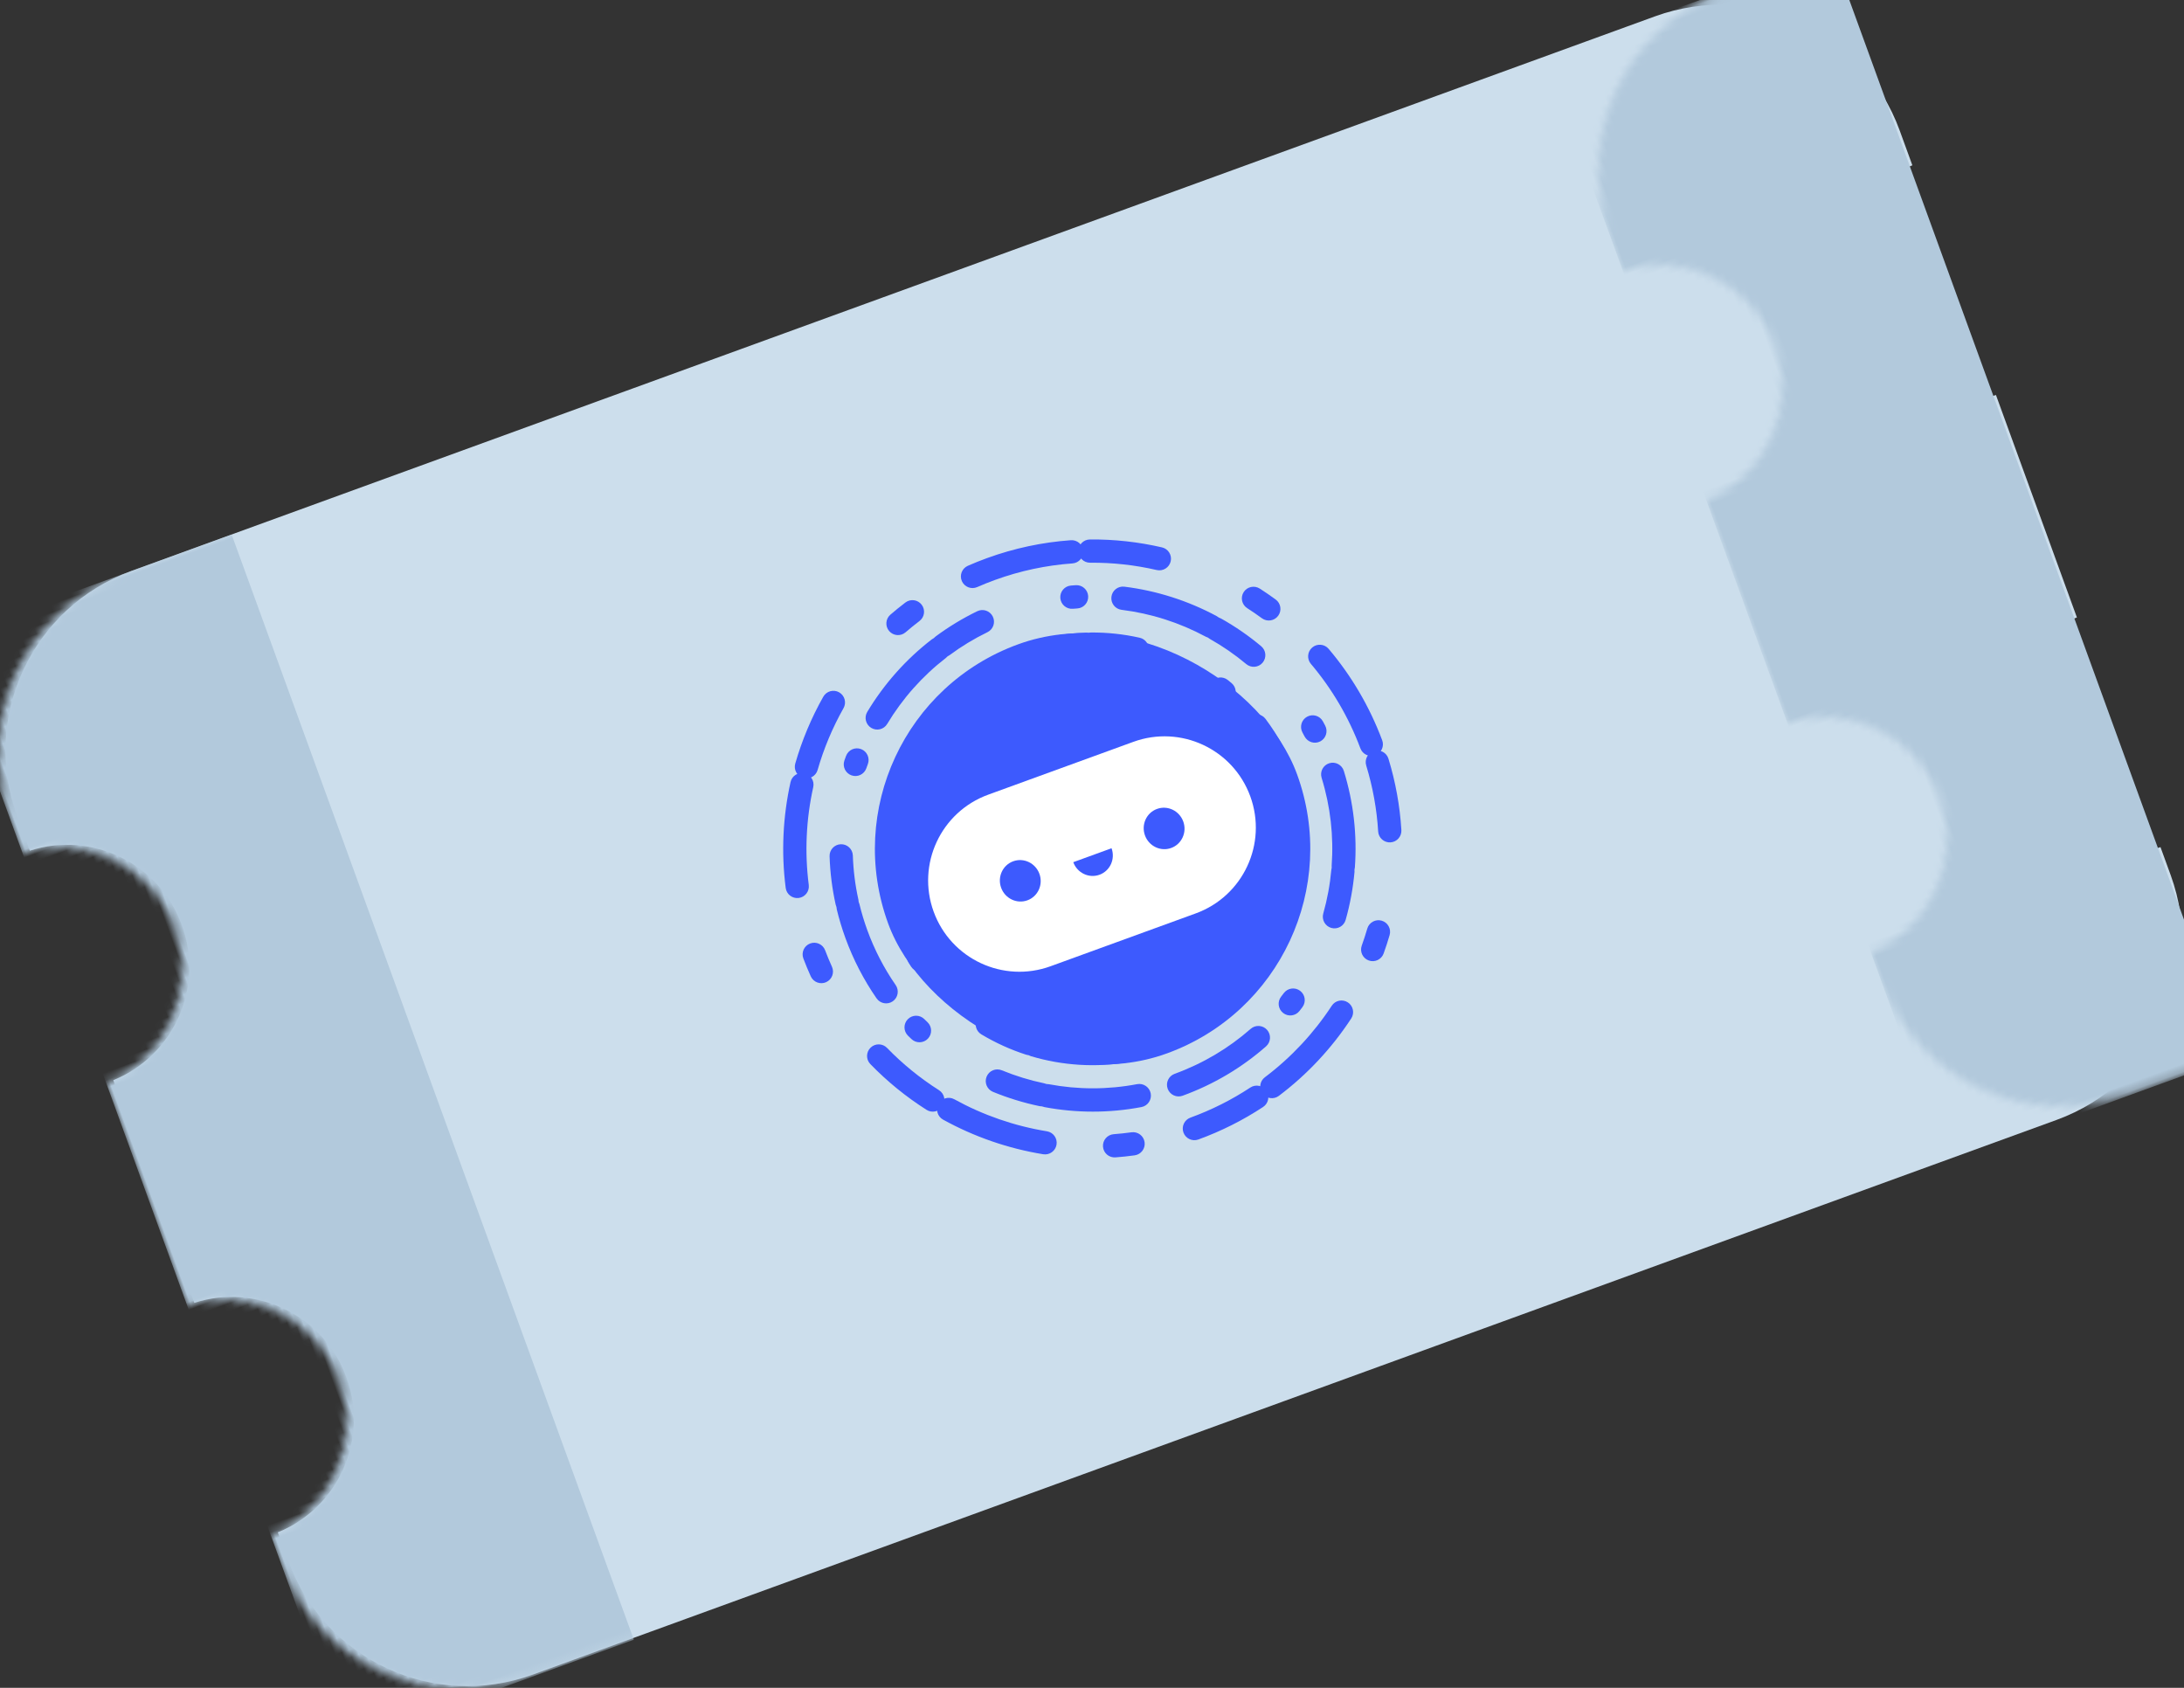 <?xml version="1.0" encoding="UTF-8"?>
<svg width="286px" height="221px" viewBox="0 0 286 221" version="1.1" xmlns="http://www.w3.org/2000/svg" xmlns:xlink="http://www.w3.org/1999/xlink">
    <rect x="0" y="0" width="286" height="221" fill="#333333" stroke="none"/>
    <!-- Generator: Sketch 47.1 (45422) - http://www.bohemiancoding.com/sketch -->
    <title>venue-ill</title>
    <desc>Created with Sketch.</desc>
    <defs>
        <path d="M262.356,124.857 L262.356,128.769 L262.356,128.769 C262.356,142.577 251.163,153.769 237.356,153.769 L25,153.769 L25,153.769 C11.193,153.769 5.24359806e-15,142.577 3.55271368e-15,128.769 L3.4183574e-15,124.845 C8.552,124.523 15.387,117.488 15.387,108.857 C15.387,100.225 8.552,93.19 6.57807142e-15,92.868 L1.26145137e-15,61.845 C8.552,61.523 15.387,54.488 15.387,45.857 C15.387,37.225 8.552,30.19 4.19109192e-15,29.868 L0,25 L3.55271368e-15,25 C1.8618293e-15,11.193 11.193,2.53632657e-15 25,0 L237.356,0 C251.163,-1.47995115e-14 262.356,11.193 262.356,25 L262.356,29.857 C253.534,29.873 246.387,37.03 246.387,45.857 C246.387,54.683 253.534,61.84 262.356,61.857 L262.356,92.857 C253.534,92.873 246.387,100.03 246.387,108.857 C246.387,117.683 253.534,124.84 262.356,124.857 Z" id="path-1"></path>
    </defs>
    <g id="Illustration" stroke="none" stroke-width="1" fill="none" fill-rule="evenodd">
        <g id="Venues" transform="translate(-88, -106)">
            <g id="venue-ill" transform="translate(48, 63)">
                <g transform="translate(183.546, 153.973) rotate(-20) translate(-183.546, -153.973) translate(51.546, 76.473)">
                    <g id="Rectangle-5" transform="translate(132.133, 77.26) rotate(-360) translate(-132.133, -77.26) translate(0.633, 0.26)">
                        <mask id="mask-2" fill="white">
                            <use xlink:href="#path-1"></use>
                        </mask>
                        <use id="Combined-Shape" fill="#CCDEEC" xlink:href="#path-1"></use>
                        <rect fill="#B2C9DC" mask="url(#mask-2)" x="222" y="0" width="40" height="154"></rect>
                        <rect fill="#B2C9DC" mask="url(#mask-2)" x="-1" y="0" width="40" height="154"></rect>
                    </g>
                    <g id="Group-2" transform="translate(91, 37)">
                        <g id="Group" fill-rule="nonzero" fill="#3D5AFE">
                            <path d="M40.521,74.91 C44.843,74.91 49.056,74.111 53.001,72.573 C53.785,72.268 54.173,71.383 53.868,70.597 C53.563,69.812 52.68,69.423 51.896,69.728 C48.302,71.129 44.463,71.857 40.521,71.857 C39.68,71.857 38.997,72.54 38.997,73.383 C38.997,74.226 39.68,74.91 40.521,74.91 Z M58.695,69.718 C58.875,69.606 59.054,69.491 59.232,69.376 C59.938,68.917 60.139,67.972 59.681,67.265 C59.223,66.557 58.28,66.356 57.574,66.814 C57.412,66.92 57.249,67.024 57.084,67.126 C56.37,67.572 56.152,68.513 56.596,69.229 C57.041,69.945 57.981,70.163 58.695,69.718 Z M68.46,60.577 C67.968,61.261 67.016,61.415 66.333,60.922 C65.651,60.429 65.497,59.475 65.989,58.791 C67.125,57.214 68.113,55.534 68.939,53.774 C69.297,53.011 70.205,52.683 70.966,53.042 C71.727,53.401 72.055,54.31 71.697,55.073 C70.79,57.005 69.706,58.847 68.46,60.577 Z M71.941,54.54 C71.596,55.309 70.694,55.652 69.927,55.306 C69.16,54.961 68.817,54.057 69.162,53.288 C70.746,49.757 71.668,45.95 71.865,42.016 C71.907,41.174 72.622,40.525 73.463,40.568 C74.303,40.61 74.95,41.327 74.908,42.169 C74.692,46.484 73.68,50.663 71.941,54.54 Z M74.641,35.76 C74.613,35.549 74.582,35.338 74.55,35.127 C74.422,34.294 73.644,33.723 72.813,33.851 C71.981,33.979 71.41,34.758 71.538,35.592 C71.568,35.783 71.595,35.975 71.621,36.168 C71.734,37.003 72.501,37.589 73.335,37.477 C74.169,37.364 74.753,36.595 74.641,35.76 Z M70.32,23.12 C70.742,23.85 70.495,24.784 69.767,25.207 C69.039,25.63 68.107,25.382 67.685,24.653 C66.71,22.971 65.582,21.382 64.315,19.908 C63.766,19.269 63.838,18.306 64.476,17.756 C65.114,17.206 66.075,17.278 66.624,17.916 C68.014,19.533 69.251,21.275 70.32,23.12 Z M66.207,17.439 C66.767,18.068 66.713,19.033 66.085,19.594 C65.458,20.156 64.495,20.102 63.934,19.473 C61.343,16.566 58.233,14.159 54.769,12.388 C54.02,12.004 53.722,11.085 54.105,10.334 C54.487,9.583 55.405,9.285 56.155,9.669 C59.955,11.612 63.365,14.251 66.207,17.439 Z M50.244,7.31 C50.04,7.25 49.835,7.192 49.63,7.136 C48.819,6.913 47.981,7.392 47.759,8.205 C47.536,9.018 48.014,9.858 48.826,10.08 C49.013,10.132 49.199,10.185 49.385,10.239 C50.192,10.477 51.039,10.014 51.276,9.205 C51.513,8.396 51.051,7.548 50.244,7.31 Z M36.953,6.098 C37.79,6.012 38.539,6.622 38.625,7.46 C38.711,8.299 38.102,9.049 37.265,9.135 C35.324,9.336 33.418,9.715 31.565,10.267 C30.759,10.507 29.911,10.046 29.671,9.238 C29.431,8.43 29.891,7.58 30.697,7.34 C32.731,6.735 34.823,6.318 36.953,6.098 Z M30.089,7.528 C30.891,7.272 31.747,7.717 32.002,8.52 C32.257,9.324 31.813,10.182 31.011,10.437 C27.298,11.619 23.846,13.486 20.821,15.934 C20.166,16.463 19.207,16.361 18.678,15.705 C18.15,15.049 18.252,14.088 18.907,13.558 C22.225,10.874 26.013,8.824 30.089,7.528 Z M14.326,18.024 C14.188,18.186 14.051,18.349 13.916,18.514 C13.382,19.165 13.475,20.127 14.125,20.662 C14.775,21.198 15.735,21.104 16.269,20.453 C16.393,20.303 16.517,20.154 16.643,20.006 C17.189,19.365 17.113,18.401 16.474,17.854 C15.834,17.307 14.872,17.383 14.326,18.024 Z M7.805,29.633 C8.068,28.832 8.929,28.396 9.728,28.659 C10.527,28.922 10.962,29.785 10.7,30.586 C10.096,32.426 9.663,34.324 9.408,36.261 C9.298,37.097 8.533,37.685 7.699,37.575 C6.864,37.465 6.277,36.698 6.387,35.862 C6.667,33.736 7.142,31.653 7.805,29.633 Z M6.308,36.512 C6.402,35.675 7.156,35.072 7.992,35.166 C8.828,35.261 9.43,36.016 9.336,36.854 C9.204,38.025 9.138,39.208 9.137,40.399 C9.137,43.151 9.486,45.844 10.17,48.444 C10.384,49.259 9.898,50.094 9.085,50.309 C8.271,50.524 7.438,50.037 7.223,49.222 C6.473,46.368 6.09,43.414 6.09,40.398 C6.091,39.093 6.164,37.796 6.308,36.512 Z M9.415,55.22 C9.506,55.413 9.599,55.604 9.694,55.794 C10.07,56.549 10.985,56.855 11.738,56.479 C12.49,56.102 12.796,55.186 12.421,54.431 C12.334,54.258 12.249,54.083 12.166,53.908 C11.805,53.147 10.896,52.824 10.136,53.186 C9.376,53.548 9.053,54.459 9.415,55.22 Z M17.359,65.938 C16.737,65.371 16.691,64.405 17.258,63.782 C17.824,63.158 18.787,63.112 19.41,63.68 C20.846,64.989 22.4,66.163 24.051,67.185 C24.767,67.628 24.989,68.568 24.547,69.285 C24.105,70.003 23.166,70.225 22.45,69.782 C20.639,68.661 18.934,67.373 17.359,65.938 Z M23.013,70.123 C22.289,69.693 22.049,68.757 22.477,68.032 C22.906,67.306 23.84,67.066 24.564,67.495 C27.902,69.474 31.581,70.818 35.441,71.447 C36.272,71.583 36.835,72.367 36.7,73.199 C36.565,74.031 35.782,74.596 34.952,74.461 C30.714,73.77 26.676,72.294 23.013,70.123 Z" id="Oval"></path>
                            <path d="M40.497,68.82 C44.874,68.82 49.113,67.825 52.959,65.938 C53.714,65.567 54.026,64.655 53.655,63.9 C53.285,63.145 52.372,62.833 51.617,63.204 C48.187,64.887 44.407,65.774 40.497,65.774 C39.656,65.774 38.974,66.456 38.974,67.297 C38.974,68.138 39.656,68.82 40.497,68.82 Z M58.362,62.476 C58.529,62.34 58.694,62.203 58.857,62.064 C59.497,61.519 59.574,60.558 59.028,59.918 C58.483,59.278 57.522,59.201 56.882,59.746 C56.736,59.871 56.589,59.993 56.44,60.114 C55.788,60.645 55.689,61.604 56.22,62.256 C56.751,62.908 57.71,63.007 58.362,62.476 Z M66.494,51.755 C66.159,52.527 65.263,52.881 64.491,52.547 C63.72,52.212 63.365,51.316 63.7,50.544 C64.461,48.788 65.021,46.946 65.366,45.049 C65.516,44.222 66.309,43.673 67.136,43.824 C67.964,43.974 68.513,44.766 68.362,45.594 C67.976,47.721 67.348,49.786 66.494,51.755 Z M68.462,45.013 C68.329,45.843 67.548,46.408 66.717,46.275 C65.887,46.142 65.322,45.361 65.455,44.531 C65.666,43.211 65.773,41.869 65.774,40.514 C65.774,37.978 65.405,35.506 64.686,33.14 C64.442,32.336 64.896,31.485 65.7,31.241 C66.505,30.996 67.355,31.45 67.6,32.255 C68.406,34.908 68.82,37.678 68.82,40.514 C68.819,42.032 68.699,43.534 68.462,45.013 Z M65.025,26.332 C64.918,26.146 64.809,25.962 64.697,25.779 C64.259,25.061 63.322,24.834 62.604,25.272 C61.886,25.709 61.659,26.646 62.097,27.364 C62.196,27.527 62.294,27.692 62.39,27.858 C62.811,28.585 63.743,28.834 64.47,28.413 C65.198,27.991 65.447,27.06 65.025,26.332 Z M55.751,16.635 C56.459,17.088 56.666,18.03 56.212,18.738 C55.759,19.446 54.817,19.653 54.109,19.199 C52.492,18.164 50.763,17.316 48.951,16.673 C48.158,16.392 47.744,15.522 48.025,14.729 C48.306,13.937 49.177,13.522 49.969,13.803 C52.001,14.524 53.94,15.475 55.751,16.635 Z M49.409,13.611 C50.208,13.876 50.64,14.737 50.376,15.536 C50.111,16.334 49.25,16.766 48.452,16.502 C45.916,15.662 43.249,15.228 40.522,15.226 C39.347,15.226 38.203,15.302 37.072,15.455 C36.239,15.568 35.472,14.984 35.359,14.151 C35.246,13.318 35.83,12.551 36.663,12.438 C37.93,12.266 39.21,12.18 40.523,12.18 C43.577,12.183 46.567,12.67 49.409,13.611 Z M30.425,14.024 C30.224,14.1 30.025,14.179 29.826,14.26 C29.047,14.577 28.672,15.465 28.989,16.244 C29.306,17.023 30.195,17.397 30.974,17.08 C31.151,17.008 31.329,16.938 31.508,16.87 C32.294,16.571 32.689,15.691 32.39,14.905 C32.091,14.119 31.211,13.725 30.425,14.024 Z M19.373,21.635 C19.934,21.008 20.896,20.954 21.523,21.514 C22.15,22.074 22.204,23.037 21.644,23.664 C20.363,25.097 19.249,26.67 18.324,28.354 C17.919,29.091 16.994,29.36 16.257,28.955 C15.519,28.551 15.25,27.625 15.655,26.888 C16.691,25.002 17.939,23.239 19.373,21.635 Z M15.334,27.489 C15.721,26.742 16.64,26.45 17.387,26.837 C18.134,27.224 18.425,28.143 18.038,28.89 C16.278,32.286 15.309,36.047 15.226,39.949 C15.208,40.79 14.511,41.457 13.671,41.439 C12.83,41.421 12.163,40.725 12.181,39.884 C12.274,35.513 13.361,31.296 15.334,27.489 Z M12.755,46.234 C12.799,46.444 12.844,46.654 12.892,46.863 C13.081,47.683 13.898,48.194 14.717,48.006 C15.537,47.818 16.049,47.001 15.861,46.182 C15.818,45.995 15.777,45.808 15.738,45.621 C15.569,44.797 14.764,44.267 13.94,44.436 C13.116,44.605 12.586,45.41 12.755,46.234 Z M18.502,58.343 C17.972,57.69 18.071,56.731 18.724,56.201 C19.377,55.671 20.336,55.77 20.866,56.423 C22.077,57.914 23.454,59.264 24.969,60.445 C25.633,60.962 25.751,61.919 25.234,62.582 C24.717,63.245 23.76,63.364 23.097,62.847 C21.4,61.524 19.858,60.013 18.502,58.343 Z M23.628,63.251 C22.953,62.749 22.812,61.796 23.313,61.121 C23.815,60.445 24.768,60.305 25.444,60.806 C28.53,63.098 32.1,64.661 35.908,65.359 C36.735,65.511 37.282,66.304 37.131,67.131 C36.979,67.958 36.186,68.506 35.358,68.354 C31.089,67.572 27.087,65.819 23.628,63.251 Z" id="Oval"></path>
                            <path d="M40.499,81 C39.658,81 38.977,80.318 38.977,79.477 C38.977,78.637 39.658,77.955 40.499,77.955 C43.466,77.955 46.386,77.61 49.22,76.935 C50.038,76.74 50.859,77.245 51.054,78.063 C51.249,78.881 50.744,79.702 49.926,79.897 C46.862,80.627 43.704,81 40.499,81 Z M52.359,79.236 C51.555,79.482 50.703,79.029 50.457,78.225 C50.211,77.421 50.664,76.57 51.468,76.324 C55.593,75.062 59.459,73.095 62.905,70.518 C63.579,70.015 64.533,70.152 65.036,70.826 C65.54,71.499 65.402,72.453 64.729,72.957 C61.002,75.743 56.821,77.871 52.359,79.236 Z M71.63,66.41 C72.17,65.762 72.69,65.097 73.189,64.417 C73.686,63.738 73.539,62.785 72.861,62.288 C72.182,61.791 71.229,61.938 70.732,62.616 C70.271,63.246 69.79,63.861 69.29,64.461 C68.752,65.107 68.839,66.067 69.485,66.605 C70.132,67.143 71.092,67.056 71.63,66.41 Z M79.34,52.019 C79.101,52.825 78.254,53.286 77.447,53.047 C76.641,52.808 76.181,51.961 76.42,51.155 C77.248,48.357 77.748,45.459 77.904,42.503 C77.948,41.663 78.665,41.018 79.504,41.063 C80.344,41.107 80.989,41.823 80.945,42.663 C80.777,45.859 80.236,48.993 79.34,52.019 Z M81,40.11 C81.008,40.95 80.333,41.639 79.492,41.646 C78.651,41.654 77.963,40.979 77.955,40.138 C77.914,35.778 77.127,31.526 75.646,27.52 C75.355,26.731 75.758,25.855 76.547,25.564 C77.336,25.272 78.212,25.676 78.503,26.464 C80.105,30.799 80.955,35.398 81,40.11 Z M74.197,18.024 C73.729,17.323 73.238,16.636 72.727,15.965 C72.217,15.297 71.261,15.168 70.592,15.678 C69.924,16.188 69.795,17.143 70.305,17.812 C70.778,18.432 71.232,19.067 71.665,19.716 C72.133,20.415 73.078,20.603 73.777,20.136 C74.477,19.669 74.665,18.723 74.197,18.024 Z M62.541,6.517 C63.246,6.975 63.446,7.918 62.988,8.623 C62.529,9.328 61.586,9.528 60.881,9.07 C58.421,7.471 55.78,6.166 53.01,5.185 C52.218,4.904 51.803,4.034 52.083,3.241 C52.364,2.449 53.234,2.034 54.027,2.315 C57.024,3.376 59.88,4.788 62.541,6.517 Z M51.645,1.553 C52.453,1.784 52.921,2.627 52.691,3.435 C52.46,4.244 51.617,4.712 50.808,4.481 C47.496,3.535 44.048,3.048 40.536,3.045 C39.675,3.045 38.849,3.072 38.023,3.126 C37.184,3.18 36.459,2.544 36.405,1.705 C36.35,0.866 36.986,0.142 37.825,0.087 C38.717,0.029 39.609,-1.77615135e-05 40.537,8.23144308e-09 C44.334,0.003 48.062,0.53 51.645,1.553 Z M28.498,1.808 C27.691,2.058 26.893,2.333 26.105,2.633 C25.319,2.932 24.924,3.811 25.223,4.597 C25.522,5.383 26.402,5.778 27.188,5.479 C27.916,5.202 28.654,4.947 29.4,4.716 C30.203,4.468 30.652,3.615 30.403,2.812 C30.154,2.008 29.302,1.559 28.498,1.808 Z M14.173,9.722 C14.811,9.175 15.773,9.249 16.32,9.888 C16.866,10.527 16.792,11.488 16.153,12.035 C13.923,13.944 11.921,16.109 10.194,18.483 C9.699,19.162 8.746,19.312 8.067,18.818 C7.387,18.323 7.237,17.37 7.732,16.691 C9.599,14.125 11.762,11.785 14.173,9.722 Z M6.322,18.758 C6.774,18.049 7.715,17.841 8.424,18.293 C9.133,18.745 9.342,19.686 8.89,20.395 C6.579,24.019 4.907,28.017 3.957,32.232 C3.772,33.052 2.958,33.568 2.137,33.383 C1.317,33.198 0.802,32.383 0.986,31.563 C2.014,27.002 3.823,22.678 6.322,18.758 Z M0,41.037 C0.011,41.884 0.048,42.727 0.111,43.566 C0.174,44.405 0.905,45.033 1.743,44.971 C2.582,44.908 3.211,44.177 3.148,43.339 C3.09,42.562 3.055,41.781 3.045,40.998 C3.034,40.157 2.344,39.484 1.503,39.495 C0.662,39.506 -0.011,40.197 0,41.037 Z M3.513,57.029 C3.169,56.262 3.513,55.361 4.281,55.018 C5.048,54.674 5.949,55.018 6.292,55.785 C7.492,58.466 9.005,60.995 10.796,63.321 C11.308,63.988 11.184,64.944 10.517,65.457 C9.851,65.969 8.895,65.845 8.382,65.179 C6.446,62.663 4.811,59.928 3.513,57.029 Z M9.977,67.124 C9.424,66.49 9.489,65.528 10.123,64.975 C10.756,64.422 11.718,64.488 12.271,65.121 C15.104,68.365 18.476,71.105 22.233,73.208 C22.967,73.618 23.229,74.546 22.818,75.28 C22.408,76.014 21.48,76.276 20.746,75.865 C16.684,73.592 13.039,70.63 9.977,67.124 Z M29.497,79.487 C30.308,79.716 31.128,79.919 31.954,80.097 C32.776,80.273 33.586,79.75 33.763,78.928 C33.939,78.106 33.416,77.296 32.594,77.119 C31.83,76.955 31.072,76.768 30.322,76.556 C29.513,76.328 28.672,76.8 28.444,77.609 C28.216,78.418 28.687,79.259 29.497,79.487 Z" id="Oval"></path>
                        </g>
                        <g id="logo-icon" transform="translate(12, 12)">
                            <rect id="Rectangle-11" fill="#3D5AFE" x="0" y="0" width="57" height="57" rx="28.5"></rect>
                            <g transform="translate(6.129, 17.161)" id="Combined-Shape" fill="#FFFFFF">
                                <path d="M11.952,0 L32.177,0 L32.177,1.77635684e-15 C38.778,5.63829107e-16 44.129,5.351 44.129,11.952 L44.129,11.952 C44.129,18.552 38.778,23.903 32.177,23.903 L11.952,23.903 C5.351,23.903 8.08351822e-16,18.552 0,11.952 L0,11.952 L0,11.952 C-8.08351822e-16,5.351 5.351,1.21252773e-15 11.952,0 L11.952,0 Z M12.043,14.754 C13.516,14.754 14.71,13.536 14.71,12.034 C14.71,10.532 13.516,9.314 12.043,9.314 C10.57,9.314 9.375,10.532 9.375,12.034 C9.375,13.536 10.57,14.754 12.043,14.754 Z M32.086,14.754 C33.56,14.754 34.754,13.536 34.754,12.034 C34.754,10.532 33.56,9.314 32.086,9.314 C30.613,9.314 29.419,10.532 29.419,12.034 C29.419,13.536 30.613,14.754 32.086,14.754 Z M22.065,14.836 C23.538,14.836 24.732,13.619 24.732,12.116 C22.851,12.116 20.883,12.116 19.397,12.116 C19.397,13.619 20.591,14.836 22.065,14.836 Z"></path>
                            </g>
                        </g>
                    </g>
                </g>
            </g>
        </g>
    </g>
</svg>